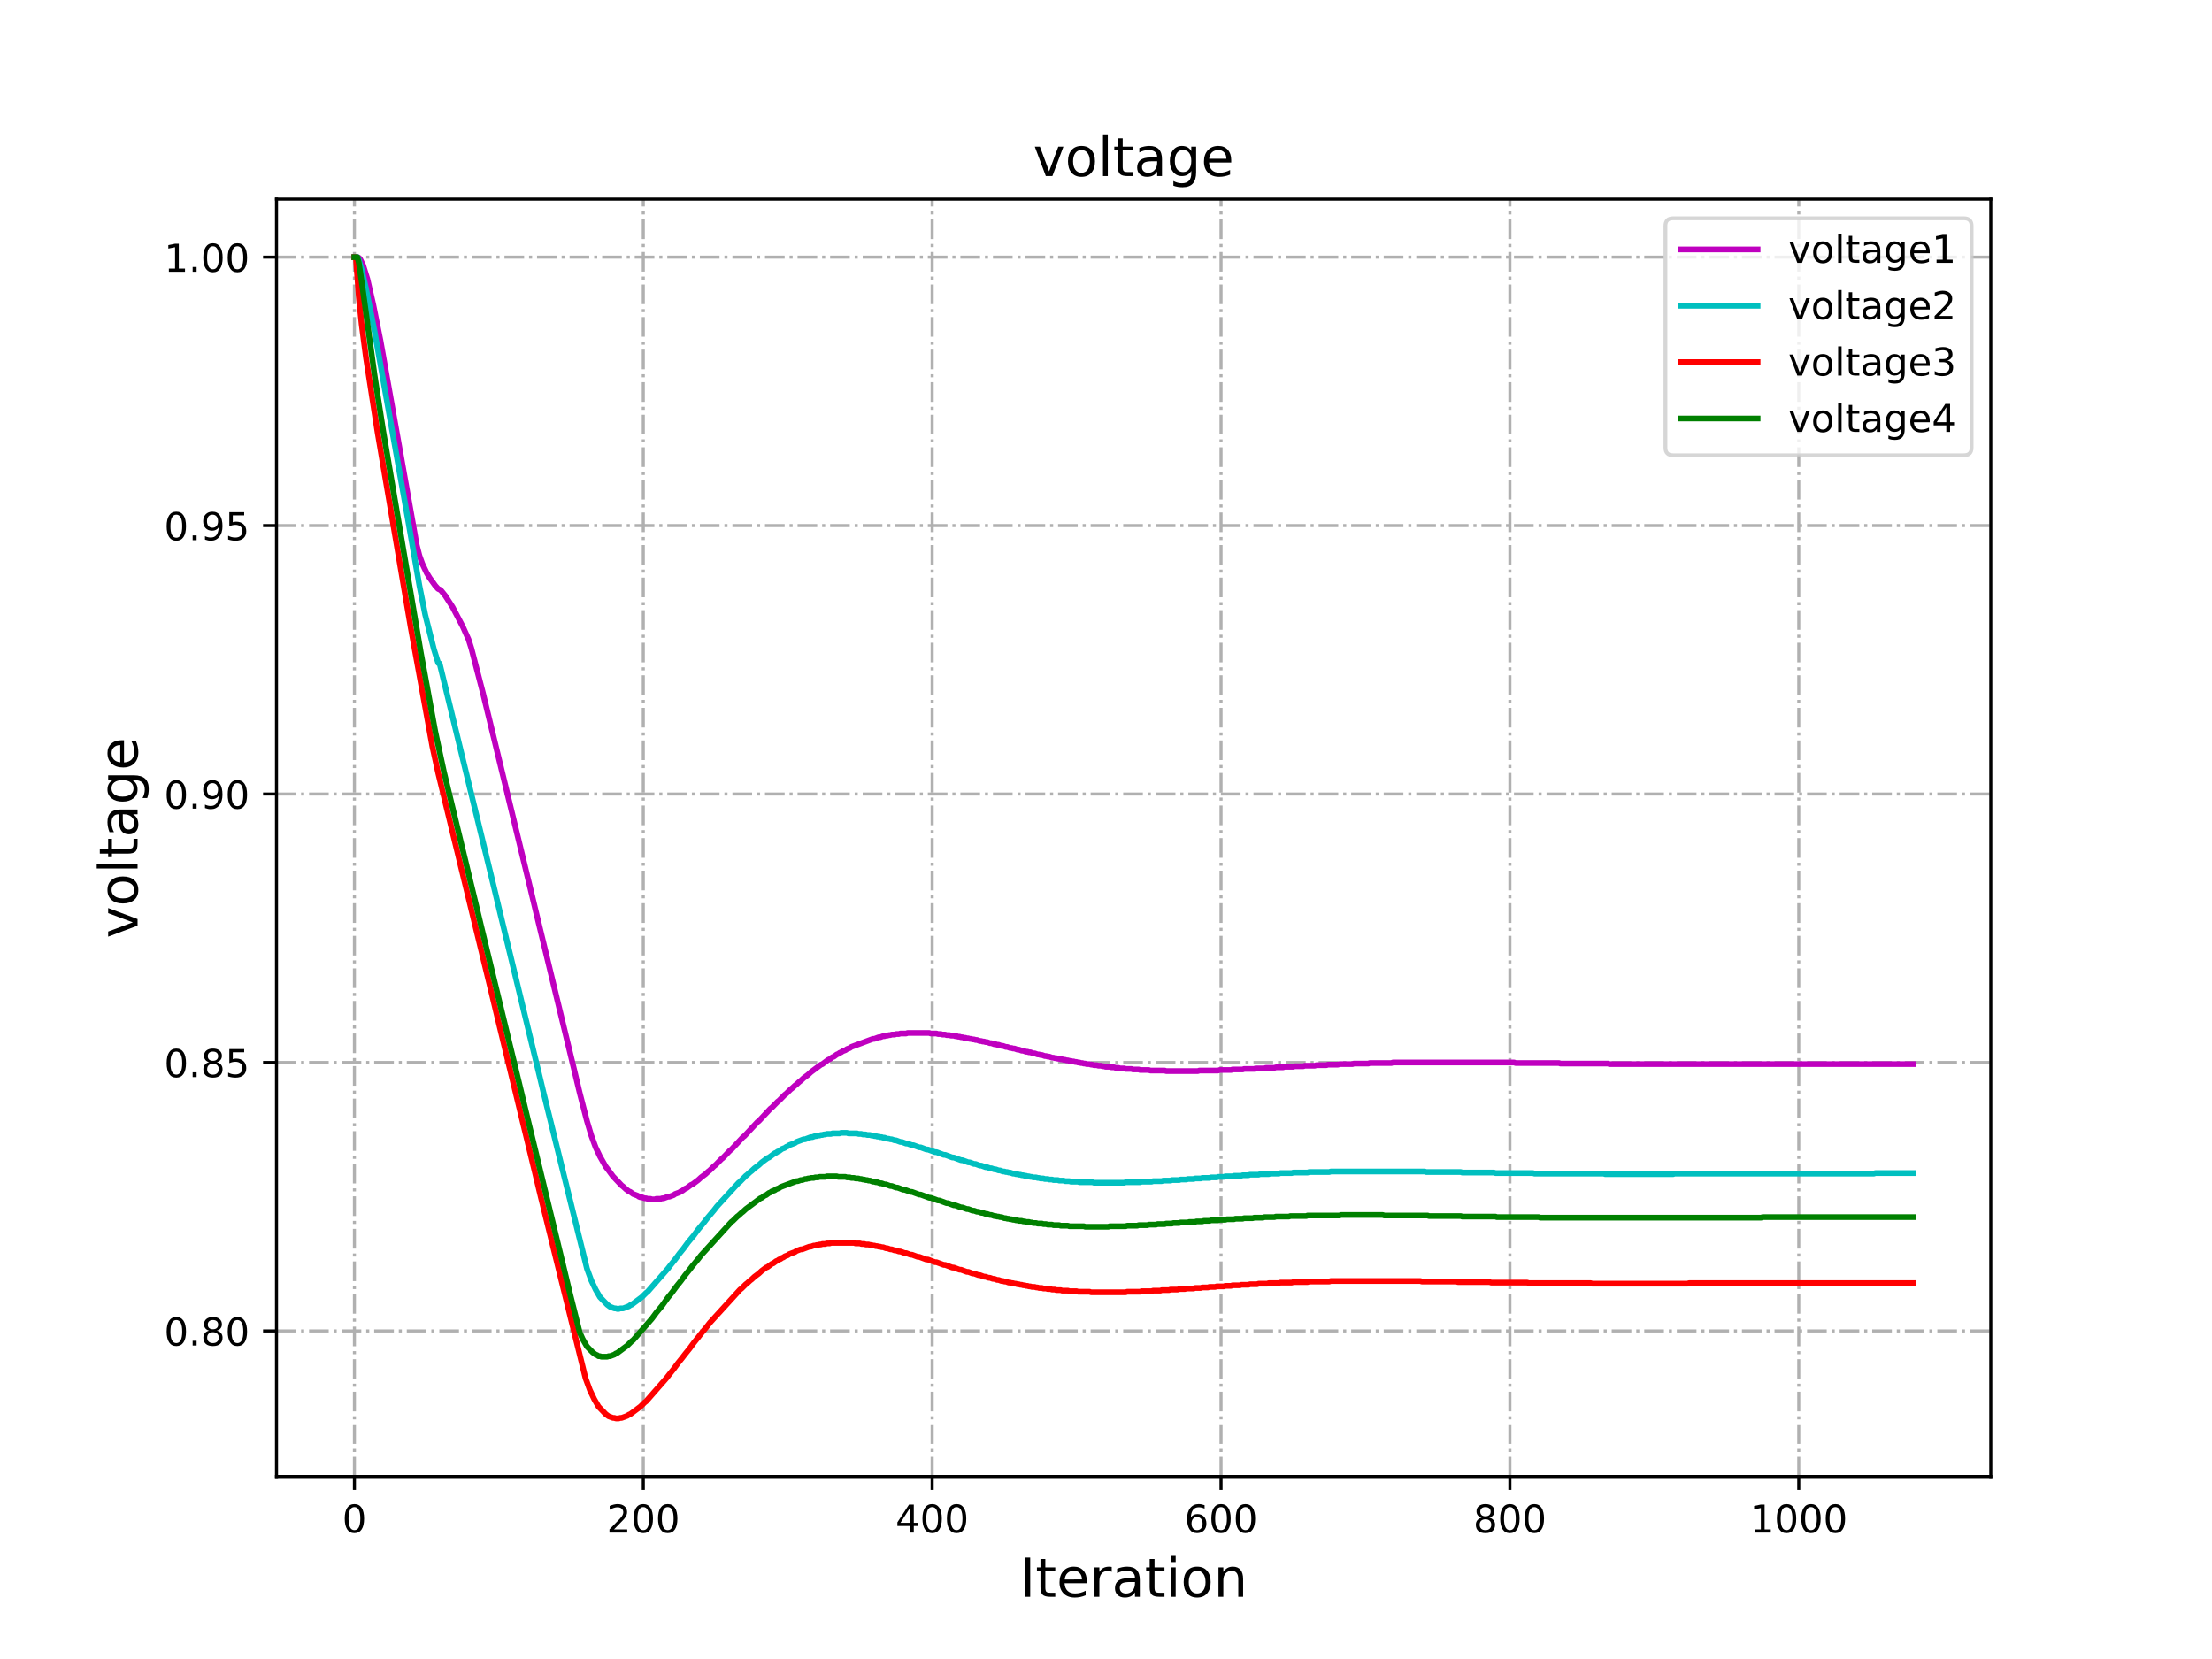 <?xml version="1.0" encoding="utf-8" standalone="no"?>
<!DOCTYPE svg PUBLIC "-//W3C//DTD SVG 1.1//EN"
  "http://www.w3.org/Graphics/SVG/1.1/DTD/svg11.dtd">
<!-- Created with matplotlib (http://matplotlib.org/) -->
<svg height="432pt" version="1.1" viewBox="0 0 576 432" width="576pt" xmlns="http://www.w3.org/2000/svg" xmlns:xlink="http://www.w3.org/1999/xlink">
 <defs>
  <style type="text/css">
*{stroke-linecap:butt;stroke-linejoin:round;}
  </style>
 </defs>
 <g id="figure_1">
  <g id="patch_1">
   <path d="M 0 432 
L 576 432 
L 576 0 
L 0 0 
z
" style="fill:#ffffff;"/>
  </g>
  <g id="axes_1">
   <g id="patch_2">
    <path d="M 72 384.48 
L 518.4 384.48 
L 518.4 51.84 
L 72 51.84 
z
" style="fill:#ffffff;"/>
   </g>
   <g id="matplotlib.axis_1">
    <g id="xtick_1">
     <g id="line2d_1">
      <path clip-path="url(#p17323dcd95)" d="M 92.291 384.48 
L 92.291 51.84 
" style="fill:none;stroke:#b0b0b0;stroke-dasharray:5.12,1.28,0.8,1.28;stroke-dashoffset:0;stroke-width:0.8;"/>
     </g>
     <g id="line2d_2">
      <defs>
       <path d="M 0 0 
L 0 3.5 
" id="me86ee6b176" style="stroke:#000000;stroke-width:0.8;"/>
      </defs>
      <g>
       <use style="stroke:#000000;stroke-width:0.8;" x="92.291" xlink:href="#me86ee6b176" y="384.48"/>
      </g>
     </g>
     <g id="text_1">
      <!-- 0 -->
      <defs>
       <path d="M 31.781 66.406 
Q 24.172 66.406 20.328 58.906 
Q 16.5 51.422 16.5 36.375 
Q 16.5 21.391 20.328 13.891 
Q 24.172 6.391 31.781 6.391 
Q 39.453 6.391 43.281 13.891 
Q 47.125 21.391 47.125 36.375 
Q 47.125 51.422 43.281 58.906 
Q 39.453 66.406 31.781 66.406 
z
M 31.781 74.219 
Q 44.047 74.219 50.516 64.516 
Q 56.984 54.828 56.984 36.375 
Q 56.984 17.969 50.516 8.266 
Q 44.047 -1.422 31.781 -1.422 
Q 19.531 -1.422 13.062 8.266 
Q 6.594 17.969 6.594 36.375 
Q 6.594 54.828 13.062 64.516 
Q 19.531 74.219 31.781 74.219 
z
" id="DejaVuSans-30"/>
      </defs>
      <g transform="translate(89.11 399.078)scale(0.1 -0.1)">
       <use xlink:href="#DejaVuSans-30"/>
      </g>
     </g>
    </g>
    <g id="xtick_2">
     <g id="line2d_3">
      <path clip-path="url(#p17323dcd95)" d="M 167.512 384.48 
L 167.512 51.84 
" style="fill:none;stroke:#b0b0b0;stroke-dasharray:5.12,1.28,0.8,1.28;stroke-dashoffset:0;stroke-width:0.8;"/>
     </g>
     <g id="line2d_4">
      <g>
       <use style="stroke:#000000;stroke-width:0.8;" x="167.512" xlink:href="#me86ee6b176" y="384.48"/>
      </g>
     </g>
     <g id="text_2">
      <!-- 200 -->
      <defs>
       <path d="M 19.188 8.297 
L 53.609 8.297 
L 53.609 0 
L 7.328 0 
L 7.328 8.297 
Q 12.938 14.109 22.625 23.891 
Q 32.328 33.688 34.812 36.531 
Q 39.547 41.844 41.422 45.531 
Q 43.312 49.219 43.312 52.781 
Q 43.312 58.594 39.234 62.25 
Q 35.156 65.922 28.609 65.922 
Q 23.969 65.922 18.812 64.312 
Q 13.672 62.703 7.812 59.422 
L 7.812 69.391 
Q 13.766 71.781 18.938 73 
Q 24.125 74.219 28.422 74.219 
Q 39.75 74.219 46.484 68.547 
Q 53.219 62.891 53.219 53.422 
Q 53.219 48.922 51.531 44.891 
Q 49.859 40.875 45.406 35.406 
Q 44.188 33.984 37.641 27.219 
Q 31.109 20.453 19.188 8.297 
z
" id="DejaVuSans-32"/>
      </defs>
      <g transform="translate(157.968 399.078)scale(0.1 -0.1)">
       <use xlink:href="#DejaVuSans-32"/>
       <use x="63.623" xlink:href="#DejaVuSans-30"/>
       <use x="127.246" xlink:href="#DejaVuSans-30"/>
      </g>
     </g>
    </g>
    <g id="xtick_3">
     <g id="line2d_5">
      <path clip-path="url(#p17323dcd95)" d="M 242.733 384.48 
L 242.733 51.84 
" style="fill:none;stroke:#b0b0b0;stroke-dasharray:5.12,1.28,0.8,1.28;stroke-dashoffset:0;stroke-width:0.8;"/>
     </g>
     <g id="line2d_6">
      <g>
       <use style="stroke:#000000;stroke-width:0.8;" x="242.733" xlink:href="#me86ee6b176" y="384.48"/>
      </g>
     </g>
     <g id="text_3">
      <!-- 400 -->
      <defs>
       <path d="M 37.797 64.312 
L 12.891 25.391 
L 37.797 25.391 
z
M 35.203 72.906 
L 47.609 72.906 
L 47.609 25.391 
L 58.016 25.391 
L 58.016 17.188 
L 47.609 17.188 
L 47.609 0 
L 37.797 0 
L 37.797 17.188 
L 4.891 17.188 
L 4.891 26.703 
z
" id="DejaVuSans-34"/>
      </defs>
      <g transform="translate(233.189 399.078)scale(0.1 -0.1)">
       <use xlink:href="#DejaVuSans-34"/>
       <use x="63.623" xlink:href="#DejaVuSans-30"/>
       <use x="127.246" xlink:href="#DejaVuSans-30"/>
      </g>
     </g>
    </g>
    <g id="xtick_4">
     <g id="line2d_7">
      <path clip-path="url(#p17323dcd95)" d="M 317.954 384.48 
L 317.954 51.84 
" style="fill:none;stroke:#b0b0b0;stroke-dasharray:5.12,1.28,0.8,1.28;stroke-dashoffset:0;stroke-width:0.8;"/>
     </g>
     <g id="line2d_8">
      <g>
       <use style="stroke:#000000;stroke-width:0.8;" x="317.954" xlink:href="#me86ee6b176" y="384.48"/>
      </g>
     </g>
     <g id="text_4">
      <!-- 600 -->
      <defs>
       <path d="M 33.016 40.375 
Q 26.375 40.375 22.484 35.828 
Q 18.609 31.297 18.609 23.391 
Q 18.609 15.531 22.484 10.953 
Q 26.375 6.391 33.016 6.391 
Q 39.656 6.391 43.531 10.953 
Q 47.406 15.531 47.406 23.391 
Q 47.406 31.297 43.531 35.828 
Q 39.656 40.375 33.016 40.375 
z
M 52.594 71.297 
L 52.594 62.312 
Q 48.875 64.062 45.094 64.984 
Q 41.312 65.922 37.594 65.922 
Q 27.828 65.922 22.672 59.328 
Q 17.531 52.734 16.797 39.406 
Q 19.672 43.656 24.016 45.922 
Q 28.375 48.188 33.594 48.188 
Q 44.578 48.188 50.953 41.516 
Q 57.328 34.859 57.328 23.391 
Q 57.328 12.156 50.688 5.359 
Q 44.047 -1.422 33.016 -1.422 
Q 20.359 -1.422 13.672 8.266 
Q 6.984 17.969 6.984 36.375 
Q 6.984 53.656 15.188 63.938 
Q 23.391 74.219 37.203 74.219 
Q 40.922 74.219 44.703 73.484 
Q 48.484 72.75 52.594 71.297 
z
" id="DejaVuSans-36"/>
      </defs>
      <g transform="translate(308.411 399.078)scale(0.1 -0.1)">
       <use xlink:href="#DejaVuSans-36"/>
       <use x="63.623" xlink:href="#DejaVuSans-30"/>
       <use x="127.246" xlink:href="#DejaVuSans-30"/>
      </g>
     </g>
    </g>
    <g id="xtick_5">
     <g id="line2d_9">
      <path clip-path="url(#p17323dcd95)" d="M 393.176 384.48 
L 393.176 51.84 
" style="fill:none;stroke:#b0b0b0;stroke-dasharray:5.12,1.28,0.8,1.28;stroke-dashoffset:0;stroke-width:0.8;"/>
     </g>
     <g id="line2d_10">
      <g>
       <use style="stroke:#000000;stroke-width:0.8;" x="393.176" xlink:href="#me86ee6b176" y="384.48"/>
      </g>
     </g>
     <g id="text_5">
      <!-- 800 -->
      <defs>
       <path d="M 31.781 34.625 
Q 24.75 34.625 20.719 30.859 
Q 16.703 27.094 16.703 20.516 
Q 16.703 13.922 20.719 10.156 
Q 24.75 6.391 31.781 6.391 
Q 38.812 6.391 42.859 10.172 
Q 46.922 13.969 46.922 20.516 
Q 46.922 27.094 42.891 30.859 
Q 38.875 34.625 31.781 34.625 
z
M 21.922 38.812 
Q 15.578 40.375 12.031 44.719 
Q 8.5 49.078 8.5 55.328 
Q 8.5 64.062 14.719 69.141 
Q 20.953 74.219 31.781 74.219 
Q 42.672 74.219 48.875 69.141 
Q 55.078 64.062 55.078 55.328 
Q 55.078 49.078 51.531 44.719 
Q 48 40.375 41.703 38.812 
Q 48.828 37.156 52.797 32.312 
Q 56.781 27.484 56.781 20.516 
Q 56.781 9.906 50.312 4.234 
Q 43.844 -1.422 31.781 -1.422 
Q 19.734 -1.422 13.25 4.234 
Q 6.781 9.906 6.781 20.516 
Q 6.781 27.484 10.781 32.312 
Q 14.797 37.156 21.922 38.812 
z
M 18.312 54.391 
Q 18.312 48.734 21.844 45.562 
Q 25.391 42.391 31.781 42.391 
Q 38.141 42.391 41.719 45.562 
Q 45.312 48.734 45.312 54.391 
Q 45.312 60.062 41.719 63.234 
Q 38.141 66.406 31.781 66.406 
Q 25.391 66.406 21.844 63.234 
Q 18.312 60.062 18.312 54.391 
z
" id="DejaVuSans-38"/>
      </defs>
      <g transform="translate(383.632 399.078)scale(0.1 -0.1)">
       <use xlink:href="#DejaVuSans-38"/>
       <use x="63.623" xlink:href="#DejaVuSans-30"/>
       <use x="127.246" xlink:href="#DejaVuSans-30"/>
      </g>
     </g>
    </g>
    <g id="xtick_6">
     <g id="line2d_11">
      <path clip-path="url(#p17323dcd95)" d="M 468.397 384.48 
L 468.397 51.84 
" style="fill:none;stroke:#b0b0b0;stroke-dasharray:5.12,1.28,0.8,1.28;stroke-dashoffset:0;stroke-width:0.8;"/>
     </g>
     <g id="line2d_12">
      <g>
       <use style="stroke:#000000;stroke-width:0.8;" x="468.397" xlink:href="#me86ee6b176" y="384.48"/>
      </g>
     </g>
     <g id="text_6">
      <!-- 1000 -->
      <defs>
       <path d="M 12.406 8.297 
L 28.516 8.297 
L 28.516 63.922 
L 10.984 60.406 
L 10.984 69.391 
L 28.422 72.906 
L 38.281 72.906 
L 38.281 8.297 
L 54.391 8.297 
L 54.391 0 
L 12.406 0 
z
" id="DejaVuSans-31"/>
      </defs>
      <g transform="translate(455.672 399.078)scale(0.1 -0.1)">
       <use xlink:href="#DejaVuSans-31"/>
       <use x="63.623" xlink:href="#DejaVuSans-30"/>
       <use x="127.246" xlink:href="#DejaVuSans-30"/>
       <use x="190.869" xlink:href="#DejaVuSans-30"/>
      </g>
     </g>
    </g>
    <g id="text_7">
     <!-- Iteration -->
     <defs>
      <path d="M 9.812 72.906 
L 19.672 72.906 
L 19.672 0 
L 9.812 0 
z
" id="DejaVuSans-49"/>
      <path d="M 18.312 70.219 
L 18.312 54.688 
L 36.812 54.688 
L 36.812 47.703 
L 18.312 47.703 
L 18.312 18.016 
Q 18.312 11.328 20.141 9.422 
Q 21.969 7.516 27.594 7.516 
L 36.812 7.516 
L 36.812 0 
L 27.594 0 
Q 17.188 0 13.234 3.875 
Q 9.281 7.766 9.281 18.016 
L 9.281 47.703 
L 2.688 47.703 
L 2.688 54.688 
L 9.281 54.688 
L 9.281 70.219 
z
" id="DejaVuSans-74"/>
      <path d="M 56.203 29.594 
L 56.203 25.203 
L 14.891 25.203 
Q 15.484 15.922 20.484 11.062 
Q 25.484 6.203 34.422 6.203 
Q 39.594 6.203 44.453 7.469 
Q 49.312 8.734 54.109 11.281 
L 54.109 2.781 
Q 49.266 0.734 44.188 -0.344 
Q 39.109 -1.422 33.891 -1.422 
Q 20.797 -1.422 13.156 6.188 
Q 5.516 13.812 5.516 26.812 
Q 5.516 40.234 12.766 48.109 
Q 20.016 56 32.328 56 
Q 43.359 56 49.781 48.891 
Q 56.203 41.797 56.203 29.594 
z
M 47.219 32.234 
Q 47.125 39.594 43.094 43.984 
Q 39.062 48.391 32.422 48.391 
Q 24.906 48.391 20.391 44.141 
Q 15.875 39.891 15.188 32.172 
z
" id="DejaVuSans-65"/>
      <path d="M 41.109 46.297 
Q 39.594 47.172 37.812 47.578 
Q 36.031 48 33.891 48 
Q 26.266 48 22.188 43.047 
Q 18.109 38.094 18.109 28.812 
L 18.109 0 
L 9.078 0 
L 9.078 54.688 
L 18.109 54.688 
L 18.109 46.188 
Q 20.953 51.172 25.484 53.578 
Q 30.031 56 36.531 56 
Q 37.453 56 38.578 55.875 
Q 39.703 55.766 41.062 55.516 
z
" id="DejaVuSans-72"/>
      <path d="M 34.281 27.484 
Q 23.391 27.484 19.188 25 
Q 14.984 22.516 14.984 16.5 
Q 14.984 11.719 18.141 8.906 
Q 21.297 6.109 26.703 6.109 
Q 34.188 6.109 38.703 11.406 
Q 43.219 16.703 43.219 25.484 
L 43.219 27.484 
z
M 52.203 31.203 
L 52.203 0 
L 43.219 0 
L 43.219 8.297 
Q 40.141 3.328 35.547 0.953 
Q 30.953 -1.422 24.312 -1.422 
Q 15.922 -1.422 10.953 3.297 
Q 6 8.016 6 15.922 
Q 6 25.141 12.172 29.828 
Q 18.359 34.516 30.609 34.516 
L 43.219 34.516 
L 43.219 35.406 
Q 43.219 41.609 39.141 45 
Q 35.062 48.391 27.688 48.391 
Q 23 48.391 18.547 47.266 
Q 14.109 46.141 10.016 43.891 
L 10.016 52.203 
Q 14.938 54.109 19.578 55.047 
Q 24.219 56 28.609 56 
Q 40.484 56 46.344 49.844 
Q 52.203 43.703 52.203 31.203 
z
" id="DejaVuSans-61"/>
      <path d="M 9.422 54.688 
L 18.406 54.688 
L 18.406 0 
L 9.422 0 
z
M 9.422 75.984 
L 18.406 75.984 
L 18.406 64.594 
L 9.422 64.594 
z
" id="DejaVuSans-69"/>
      <path d="M 30.609 48.391 
Q 23.391 48.391 19.188 42.75 
Q 14.984 37.109 14.984 27.297 
Q 14.984 17.484 19.156 11.844 
Q 23.344 6.203 30.609 6.203 
Q 37.797 6.203 41.984 11.859 
Q 46.188 17.531 46.188 27.297 
Q 46.188 37.016 41.984 42.703 
Q 37.797 48.391 30.609 48.391 
z
M 30.609 56 
Q 42.328 56 49.016 48.375 
Q 55.719 40.766 55.719 27.297 
Q 55.719 13.875 49.016 6.219 
Q 42.328 -1.422 30.609 -1.422 
Q 18.844 -1.422 12.172 6.219 
Q 5.516 13.875 5.516 27.297 
Q 5.516 40.766 12.172 48.375 
Q 18.844 56 30.609 56 
z
" id="DejaVuSans-6f"/>
      <path d="M 54.891 33.016 
L 54.891 0 
L 45.906 0 
L 45.906 32.719 
Q 45.906 40.484 42.875 44.328 
Q 39.844 48.188 33.797 48.188 
Q 26.516 48.188 22.312 43.547 
Q 18.109 38.922 18.109 30.906 
L 18.109 0 
L 9.078 0 
L 9.078 54.688 
L 18.109 54.688 
L 18.109 46.188 
Q 21.344 51.125 25.703 53.562 
Q 30.078 56 35.797 56 
Q 45.219 56 50.047 50.172 
Q 54.891 44.344 54.891 33.016 
z
" id="DejaVuSans-6e"/>
     </defs>
     <g transform="translate(265.508 415.796)scale(0.14 -0.14)">
      <use xlink:href="#DejaVuSans-49"/>
      <use x="29.492" xlink:href="#DejaVuSans-74"/>
      <use x="68.701" xlink:href="#DejaVuSans-65"/>
      <use x="130.225" xlink:href="#DejaVuSans-72"/>
      <use x="171.338" xlink:href="#DejaVuSans-61"/>
      <use x="232.617" xlink:href="#DejaVuSans-74"/>
      <use x="271.826" xlink:href="#DejaVuSans-69"/>
      <use x="299.609" xlink:href="#DejaVuSans-6f"/>
      <use x="360.791" xlink:href="#DejaVuSans-6e"/>
     </g>
    </g>
   </g>
   <g id="matplotlib.axis_2">
    <g id="ytick_1">
     <g id="line2d_13">
      <path clip-path="url(#p17323dcd95)" d="M 72 346.572 
L 518.4 346.572 
" style="fill:none;stroke:#b0b0b0;stroke-dasharray:5.12,1.28,0.8,1.28;stroke-dashoffset:0;stroke-width:0.8;"/>
     </g>
     <g id="line2d_14">
      <defs>
       <path d="M 0 0 
L -3.5 0 
" id="m9f822eb188" style="stroke:#000000;stroke-width:0.8;"/>
      </defs>
      <g>
       <use style="stroke:#000000;stroke-width:0.8;" x="72" xlink:href="#m9f822eb188" y="346.572"/>
      </g>
     </g>
     <g id="text_8">
      <!-- 0.80 -->
      <defs>
       <path d="M 10.688 12.406 
L 21 12.406 
L 21 0 
L 10.688 0 
z
" id="DejaVuSans-2e"/>
      </defs>
      <g transform="translate(42.734 350.371)scale(0.1 -0.1)">
       <use xlink:href="#DejaVuSans-30"/>
       <use x="63.623" xlink:href="#DejaVuSans-2e"/>
       <use x="95.41" xlink:href="#DejaVuSans-38"/>
       <use x="159.033" xlink:href="#DejaVuSans-30"/>
      </g>
     </g>
    </g>
    <g id="ytick_2">
     <g id="line2d_15">
      <path clip-path="url(#p17323dcd95)" d="M 72 276.669 
L 518.4 276.669 
" style="fill:none;stroke:#b0b0b0;stroke-dasharray:5.12,1.28,0.8,1.28;stroke-dashoffset:0;stroke-width:0.8;"/>
     </g>
     <g id="line2d_16">
      <g>
       <use style="stroke:#000000;stroke-width:0.8;" x="72" xlink:href="#m9f822eb188" y="276.669"/>
      </g>
     </g>
     <g id="text_9">
      <!-- 0.85 -->
      <defs>
       <path d="M 10.797 72.906 
L 49.516 72.906 
L 49.516 64.594 
L 19.828 64.594 
L 19.828 46.734 
Q 21.969 47.469 24.109 47.828 
Q 26.266 48.188 28.422 48.188 
Q 40.625 48.188 47.75 41.5 
Q 54.891 34.812 54.891 23.391 
Q 54.891 11.625 47.562 5.094 
Q 40.234 -1.422 26.906 -1.422 
Q 22.312 -1.422 17.547 -0.641 
Q 12.797 0.141 7.719 1.703 
L 7.719 11.625 
Q 12.109 9.234 16.797 8.062 
Q 21.484 6.891 26.703 6.891 
Q 35.156 6.891 40.078 11.328 
Q 45.016 15.766 45.016 23.391 
Q 45.016 31 40.078 35.438 
Q 35.156 39.891 26.703 39.891 
Q 22.75 39.891 18.812 39.016 
Q 14.891 38.141 10.797 36.281 
z
" id="DejaVuSans-35"/>
      </defs>
      <g transform="translate(42.734 280.468)scale(0.1 -0.1)">
       <use xlink:href="#DejaVuSans-30"/>
       <use x="63.623" xlink:href="#DejaVuSans-2e"/>
       <use x="95.41" xlink:href="#DejaVuSans-38"/>
       <use x="159.033" xlink:href="#DejaVuSans-35"/>
      </g>
     </g>
    </g>
    <g id="ytick_3">
     <g id="line2d_17">
      <path clip-path="url(#p17323dcd95)" d="M 72 206.766 
L 518.4 206.766 
" style="fill:none;stroke:#b0b0b0;stroke-dasharray:5.12,1.28,0.8,1.28;stroke-dashoffset:0;stroke-width:0.8;"/>
     </g>
     <g id="line2d_18">
      <g>
       <use style="stroke:#000000;stroke-width:0.8;" x="72" xlink:href="#m9f822eb188" y="206.766"/>
      </g>
     </g>
     <g id="text_10">
      <!-- 0.90 -->
      <defs>
       <path d="M 10.984 1.516 
L 10.984 10.5 
Q 14.703 8.734 18.5 7.812 
Q 22.312 6.891 25.984 6.891 
Q 35.75 6.891 40.891 13.453 
Q 46.047 20.016 46.781 33.406 
Q 43.953 29.203 39.594 26.953 
Q 35.25 24.703 29.984 24.703 
Q 19.047 24.703 12.672 31.312 
Q 6.297 37.938 6.297 49.422 
Q 6.297 60.641 12.938 67.422 
Q 19.578 74.219 30.609 74.219 
Q 43.266 74.219 49.922 64.516 
Q 56.594 54.828 56.594 36.375 
Q 56.594 19.141 48.406 8.859 
Q 40.234 -1.422 26.422 -1.422 
Q 22.703 -1.422 18.891 -0.688 
Q 15.094 0.047 10.984 1.516 
z
M 30.609 32.422 
Q 37.25 32.422 41.125 36.953 
Q 45.016 41.5 45.016 49.422 
Q 45.016 57.281 41.125 61.844 
Q 37.25 66.406 30.609 66.406 
Q 23.969 66.406 20.094 61.844 
Q 16.219 57.281 16.219 49.422 
Q 16.219 41.5 20.094 36.953 
Q 23.969 32.422 30.609 32.422 
z
" id="DejaVuSans-39"/>
      </defs>
      <g transform="translate(42.734 210.565)scale(0.1 -0.1)">
       <use xlink:href="#DejaVuSans-30"/>
       <use x="63.623" xlink:href="#DejaVuSans-2e"/>
       <use x="95.41" xlink:href="#DejaVuSans-39"/>
       <use x="159.033" xlink:href="#DejaVuSans-30"/>
      </g>
     </g>
    </g>
    <g id="ytick_4">
     <g id="line2d_19">
      <path clip-path="url(#p17323dcd95)" d="M 72 136.863 
L 518.4 136.863 
" style="fill:none;stroke:#b0b0b0;stroke-dasharray:5.12,1.28,0.8,1.28;stroke-dashoffset:0;stroke-width:0.8;"/>
     </g>
     <g id="line2d_20">
      <g>
       <use style="stroke:#000000;stroke-width:0.8;" x="72" xlink:href="#m9f822eb188" y="136.863"/>
      </g>
     </g>
     <g id="text_11">
      <!-- 0.95 -->
      <g transform="translate(42.734 140.662)scale(0.1 -0.1)">
       <use xlink:href="#DejaVuSans-30"/>
       <use x="63.623" xlink:href="#DejaVuSans-2e"/>
       <use x="95.41" xlink:href="#DejaVuSans-39"/>
       <use x="159.033" xlink:href="#DejaVuSans-35"/>
      </g>
     </g>
    </g>
    <g id="ytick_5">
     <g id="line2d_21">
      <path clip-path="url(#p17323dcd95)" d="M 72 66.96 
L 518.4 66.96 
" style="fill:none;stroke:#b0b0b0;stroke-dasharray:5.12,1.28,0.8,1.28;stroke-dashoffset:0;stroke-width:0.8;"/>
     </g>
     <g id="line2d_22">
      <g>
       <use style="stroke:#000000;stroke-width:0.8;" x="72" xlink:href="#m9f822eb188" y="66.96"/>
      </g>
     </g>
     <g id="text_12">
      <!-- 1.00 -->
      <g transform="translate(42.734 70.759)scale(0.1 -0.1)">
       <use xlink:href="#DejaVuSans-31"/>
       <use x="63.623" xlink:href="#DejaVuSans-2e"/>
       <use x="95.41" xlink:href="#DejaVuSans-30"/>
       <use x="159.033" xlink:href="#DejaVuSans-30"/>
      </g>
     </g>
    </g>
    <g id="text_13">
     <!-- voltage -->
     <defs>
      <path d="M 2.984 54.688 
L 12.5 54.688 
L 29.594 8.797 
L 46.688 54.688 
L 56.203 54.688 
L 35.688 0 
L 23.484 0 
z
" id="DejaVuSans-76"/>
      <path d="M 9.422 75.984 
L 18.406 75.984 
L 18.406 0 
L 9.422 0 
z
" id="DejaVuSans-6c"/>
      <path d="M 45.406 27.984 
Q 45.406 37.75 41.375 43.109 
Q 37.359 48.484 30.078 48.484 
Q 22.859 48.484 18.828 43.109 
Q 14.797 37.75 14.797 27.984 
Q 14.797 18.266 18.828 12.891 
Q 22.859 7.516 30.078 7.516 
Q 37.359 7.516 41.375 12.891 
Q 45.406 18.266 45.406 27.984 
z
M 54.391 6.781 
Q 54.391 -7.172 48.188 -13.984 
Q 42 -20.797 29.203 -20.797 
Q 24.469 -20.797 20.266 -20.094 
Q 16.062 -19.391 12.109 -17.922 
L 12.109 -9.188 
Q 16.062 -11.328 19.922 -12.344 
Q 23.781 -13.375 27.781 -13.375 
Q 36.625 -13.375 41.016 -8.766 
Q 45.406 -4.156 45.406 5.172 
L 45.406 9.625 
Q 42.625 4.781 38.281 2.391 
Q 33.938 0 27.875 0 
Q 17.828 0 11.672 7.656 
Q 5.516 15.328 5.516 27.984 
Q 5.516 40.672 11.672 48.328 
Q 17.828 56 27.875 56 
Q 33.938 56 38.281 53.609 
Q 42.625 51.219 45.406 46.391 
L 45.406 54.688 
L 54.391 54.688 
z
" id="DejaVuSans-67"/>
     </defs>
     <g transform="translate(35.823 244.316)rotate(-90)scale(0.14 -0.14)">
      <use xlink:href="#DejaVuSans-76"/>
      <use x="59.18" xlink:href="#DejaVuSans-6f"/>
      <use x="120.361" xlink:href="#DejaVuSans-6c"/>
      <use x="148.145" xlink:href="#DejaVuSans-74"/>
      <use x="187.354" xlink:href="#DejaVuSans-61"/>
      <use x="248.633" xlink:href="#DejaVuSans-67"/>
      <use x="312.109" xlink:href="#DejaVuSans-65"/>
     </g>
    </g>
   </g>
   <g id="line2d_23">
    <path clip-path="url(#p17323dcd95)" d="M 92.291 66.96 
L 92.667 66.96 
L 93.043 66.96 
L 93.419 67.1 
L 93.795 67.519 
L 94.548 69.057 
L 95.676 72.692 
L 97.18 79.263 
L 99.061 88.63 
L 108.087 139.519 
L 108.463 141.756 
L 109.216 144.692 
L 109.968 146.789 
L 111.096 149.166 
L 111.848 150.424 
L 113.353 152.521 
L 114.105 153.36 
L 114.481 153.5 
L 114.857 153.779 
L 115.986 155.177 
L 117.866 158.113 
L 120.499 163.146 
L 122.003 166.502 
L 122.755 168.878 
L 125.764 180.482 
L 138.176 231.651 
L 139.68 237.943 
L 149.459 278.346 
L 150.963 284.638 
L 152.844 291.908 
L 153.972 295.682 
L 155.101 298.758 
L 156.229 301.135 
L 157.733 303.791 
L 158.486 304.77 
L 159.614 306.308 
L 161.87 308.684 
L 162.247 308.964 
L 162.999 309.663 
L 163.751 310.222 
L 164.127 310.362 
L 164.879 310.921 
L 166.008 311.341 
L 166.384 311.62 
L 166.76 311.76 
L 167.136 311.76 
L 167.888 312.04 
L 168.264 312.04 
L 168.64 312.179 
L 169.393 312.179 
L 169.769 312.319 
L 170.521 312.319 
L 170.897 312.179 
L 172.025 312.179 
L 172.401 312.04 
L 172.778 312.04 
L 173.906 311.62 
L 174.282 311.62 
L 175.41 311.201 
L 175.786 310.921 
L 176.915 310.502 
L 177.291 310.222 
L 177.667 310.082 
L 178.419 309.523 
L 178.795 309.383 
L 179.924 308.544 
L 180.3 308.405 
L 181.804 307.286 
L 182.556 306.587 
L 183.685 305.748 
L 184.437 305.049 
L 184.813 304.77 
L 185.941 303.651 
L 186.317 303.372 
L 187.822 301.834 
L 188.198 301.554 
L 190.078 299.597 
L 190.455 299.317 
L 193.463 296.102 
L 193.839 295.822 
L 197.224 292.187 
L 197.601 291.908 
L 200.609 288.692 
L 200.985 288.412 
L 202.49 286.875 
L 202.866 286.595 
L 204.37 285.057 
L 204.747 284.777 
L 205.875 283.659 
L 206.251 283.379 
L 207.003 282.68 
L 207.379 282.401 
L 208.132 281.702 
L 208.508 281.422 
L 209.26 280.723 
L 210.388 279.884 
L 211.14 279.185 
L 213.773 277.228 
L 214.149 277.088 
L 215.654 275.97 
L 216.03 275.83 
L 216.782 275.271 
L 217.158 275.131 
L 217.91 274.572 
L 218.286 274.432 
L 218.662 274.152 
L 219.039 274.012 
L 219.415 273.733 
L 220.167 273.453 
L 220.543 273.174 
L 221.295 272.894 
L 221.671 272.614 
L 227.313 270.517 
L 227.689 270.517 
L 228.817 270.098 
L 229.193 270.098 
L 229.946 269.818 
L 230.322 269.818 
L 230.698 269.678 
L 231.074 269.678 
L 231.45 269.539 
L 231.826 269.539 
L 232.202 269.399 
L 232.954 269.399 
L 233.331 269.259 
L 234.083 269.259 
L 234.459 269.119 
L 235.963 269.119 
L 236.339 268.979 
L 241.981 268.979 
L 242.357 269.119 
L 243.862 269.119 
L 244.238 269.259 
L 244.99 269.259 
L 245.366 269.399 
L 246.118 269.399 
L 246.494 269.539 
L 247.247 269.539 
L 247.623 269.678 
L 248.375 269.678 
L 248.751 269.818 
L 249.127 269.818 
L 249.503 269.958 
L 249.879 269.958 
L 250.255 270.098 
L 250.631 270.098 
L 251.008 270.238 
L 251.384 270.238 
L 251.76 270.377 
L 252.136 270.377 
L 252.512 270.517 
L 252.888 270.517 
L 253.264 270.657 
L 253.64 270.657 
L 254.016 270.797 
L 254.393 270.797 
L 255.145 271.077 
L 255.521 271.077 
L 255.897 271.216 
L 256.273 271.216 
L 256.649 271.356 
L 257.025 271.356 
L 257.777 271.636 
L 258.154 271.636 
L 258.906 271.915 
L 259.282 271.915 
L 259.658 272.055 
L 260.034 272.055 
L 260.786 272.335 
L 261.162 272.335 
L 261.915 272.614 
L 262.291 272.614 
L 263.043 272.894 
L 263.419 272.894 
L 263.795 273.034 
L 264.171 273.034 
L 264.923 273.313 
L 265.3 273.313 
L 266.052 273.593 
L 266.428 273.593 
L 267.18 273.873 
L 267.556 273.873 
L 267.932 274.012 
L 268.308 274.012 
L 269.061 274.292 
L 269.437 274.292 
L 270.189 274.572 
L 270.565 274.572 
L 270.941 274.711 
L 271.317 274.711 
L 272.069 274.991 
L 272.446 274.991 
L 272.822 275.131 
L 273.198 275.131 
L 273.95 275.41 
L 274.326 275.41 
L 274.702 275.55 
L 275.078 275.55 
L 275.454 275.69 
L 275.831 275.69 
L 276.207 275.83 
L 276.583 275.83 
L 276.959 275.97 
L 277.335 275.97 
L 277.711 276.11 
L 278.087 276.11 
L 278.463 276.249 
L 278.839 276.249 
L 279.216 276.389 
L 279.592 276.389 
L 279.968 276.529 
L 280.344 276.529 
L 280.72 276.669 
L 281.096 276.669 
L 281.472 276.809 
L 281.848 276.809 
L 282.224 276.948 
L 282.6 276.948 
L 282.977 277.088 
L 283.729 277.088 
L 284.105 277.228 
L 284.481 277.228 
L 284.857 277.368 
L 285.609 277.368 
L 285.985 277.508 
L 286.738 277.508 
L 287.114 277.647 
L 287.49 277.647 
L 287.866 277.787 
L 288.994 277.787 
L 289.37 277.927 
L 290.123 277.927 
L 290.499 278.067 
L 291.251 278.067 
L 291.627 278.207 
L 292.755 278.207 
L 293.131 278.346 
L 294.636 278.346 
L 295.012 278.486 
L 296.516 278.486 
L 296.892 278.626 
L 299.149 278.626 
L 299.525 278.766 
L 303.286 278.766 
L 303.662 278.906 
L 311.937 278.906 
L 312.313 278.766 
L 317.202 278.766 
L 317.578 278.626 
L 320.587 278.626 
L 320.963 278.486 
L 323.596 278.486 
L 323.972 278.346 
L 326.605 278.346 
L 326.981 278.207 
L 329.238 278.207 
L 329.614 278.067 
L 331.87 278.067 
L 332.246 277.927 
L 334.127 277.927 
L 334.503 277.787 
L 336.76 277.787 
L 337.136 277.647 
L 339.392 277.647 
L 339.769 277.508 
L 342.401 277.508 
L 342.777 277.368 
L 345.41 277.368 
L 345.786 277.228 
L 348.419 277.228 
L 348.795 277.088 
L 352.18 277.088 
L 352.556 276.948 
L 356.317 276.948 
L 356.693 276.809 
L 362.335 276.809 
L 362.711 276.669 
L 394.304 276.669 
L 394.68 276.809 
L 405.963 276.809 
L 406.339 276.948 
L 418.751 276.948 
L 419.127 277.088 
L 498.109 277.088 
L 498.109 277.088 
" style="fill:none;stroke:#bf00bf;stroke-linecap:square;stroke-width:1.5;"/>
   </g>
   <g id="line2d_24">
    <path clip-path="url(#p17323dcd95)" d="M 92.291 66.96 
L 92.667 66.96 
L 93.043 66.96 
L 93.419 67.659 
L 94.171 70.176 
L 95.3 75.069 
L 97.556 86.393 
L 106.207 135.185 
L 109.216 152.521 
L 110.72 160.071 
L 112.977 169.018 
L 114.105 172.653 
L 114.481 172.793 
L 128.773 231.651 
L 130.278 237.943 
L 140.056 278.346 
L 141.561 284.638 
L 152.844 330.354 
L 153.972 333.43 
L 155.101 335.807 
L 156.229 337.764 
L 158.109 339.721 
L 158.862 340.28 
L 159.99 340.7 
L 160.366 340.7 
L 160.742 340.84 
L 161.118 340.84 
L 161.494 340.7 
L 162.247 340.7 
L 163.751 340.141 
L 164.127 339.861 
L 164.503 339.721 
L 167.136 337.764 
L 168.264 336.645 
L 168.64 336.366 
L 173.906 330.354 
L 174.658 329.376 
L 175.786 327.977 
L 176.915 326.44 
L 178.043 325.042 
L 179.171 323.504 
L 180.676 321.686 
L 181.804 320.148 
L 183.309 318.331 
L 184.061 317.352 
L 185.941 315.115 
L 186.693 314.137 
L 192.335 307.985 
L 192.711 307.706 
L 194.216 306.168 
L 194.592 305.888 
L 195.344 305.189 
L 195.72 304.91 
L 196.472 304.21 
L 197.601 303.372 
L 198.353 302.673 
L 199.857 301.554 
L 200.233 301.414 
L 201.738 300.296 
L 202.114 300.156 
L 202.49 299.877 
L 202.866 299.737 
L 203.618 299.177 
L 204.37 298.898 
L 204.747 298.618 
L 205.123 298.478 
L 205.499 298.199 
L 207.003 297.64 
L 207.379 297.36 
L 209.26 296.661 
L 209.636 296.661 
L 211.14 296.102 
L 211.516 296.102 
L 212.269 295.822 
L 212.645 295.822 
L 213.021 295.682 
L 213.397 295.682 
L 213.773 295.543 
L 214.149 295.543 
L 214.525 295.403 
L 214.901 295.403 
L 215.278 295.263 
L 216.406 295.263 
L 216.782 295.123 
L 218.662 295.123 
L 219.039 294.983 
L 220.543 294.983 
L 220.919 295.123 
L 223.176 295.123 
L 223.552 295.263 
L 224.304 295.263 
L 224.68 295.403 
L 225.432 295.403 
L 225.808 295.543 
L 226.561 295.543 
L 226.937 295.682 
L 227.313 295.682 
L 227.689 295.822 
L 228.065 295.822 
L 228.441 295.962 
L 228.817 295.962 
L 229.193 296.102 
L 229.57 296.102 
L 229.946 296.242 
L 230.322 296.242 
L 231.074 296.521 
L 231.45 296.521 
L 231.826 296.661 
L 232.202 296.661 
L 232.954 296.941 
L 233.331 296.941 
L 234.459 297.36 
L 234.835 297.36 
L 235.963 297.779 
L 236.339 297.779 
L 237.468 298.199 
L 237.844 298.199 
L 239.348 298.758 
L 239.724 298.758 
L 241.229 299.317 
L 241.605 299.317 
L 243.485 300.016 
L 243.862 300.016 
L 245.742 300.715 
L 246.118 300.715 
L 247.999 301.414 
L 248.375 301.414 
L 250.255 302.113 
L 250.631 302.113 
L 252.136 302.673 
L 252.512 302.673 
L 253.64 303.092 
L 254.016 303.092 
L 255.145 303.511 
L 255.521 303.511 
L 256.649 303.931 
L 257.025 303.931 
L 257.777 304.21 
L 258.154 304.21 
L 258.906 304.49 
L 259.282 304.49 
L 260.034 304.77 
L 260.41 304.77 
L 261.162 305.049 
L 261.539 305.049 
L 261.915 305.189 
L 262.291 305.189 
L 262.667 305.329 
L 263.043 305.329 
L 263.795 305.609 
L 264.171 305.609 
L 264.547 305.748 
L 264.923 305.748 
L 265.3 305.888 
L 265.676 305.888 
L 266.052 306.028 
L 266.428 306.028 
L 266.804 306.168 
L 267.18 306.168 
L 267.556 306.308 
L 267.932 306.308 
L 268.308 306.447 
L 268.685 306.447 
L 269.061 306.587 
L 269.813 306.587 
L 270.189 306.727 
L 270.565 306.727 
L 270.941 306.867 
L 271.693 306.867 
L 272.069 307.007 
L 272.822 307.007 
L 273.198 307.146 
L 273.95 307.146 
L 274.326 307.286 
L 275.454 307.286 
L 275.831 307.426 
L 276.959 307.426 
L 277.335 307.566 
L 278.463 307.566 
L 278.839 307.706 
L 280.72 307.706 
L 281.096 307.845 
L 284.481 307.845 
L 284.857 307.985 
L 292.755 307.985 
L 293.131 307.845 
L 296.892 307.845 
L 297.269 307.706 
L 299.901 307.706 
L 300.277 307.566 
L 302.534 307.566 
L 302.91 307.426 
L 304.791 307.426 
L 305.167 307.286 
L 307.047 307.286 
L 307.423 307.146 
L 308.928 307.146 
L 309.304 307.007 
L 310.808 307.007 
L 311.184 306.867 
L 312.689 306.867 
L 313.065 306.727 
L 314.946 306.727 
L 315.322 306.587 
L 316.826 306.587 
L 317.202 306.447 
L 318.707 306.447 
L 319.083 306.308 
L 320.963 306.308 
L 321.339 306.168 
L 323.22 306.168 
L 323.596 306.028 
L 325.1 306.028 
L 325.477 305.888 
L 327.733 305.888 
L 328.109 305.748 
L 330.366 305.748 
L 330.742 305.609 
L 332.999 305.609 
L 333.375 305.469 
L 336.384 305.469 
L 336.76 305.329 
L 340.521 305.329 
L 340.897 305.189 
L 346.162 305.189 
L 346.538 305.049 
L 370.985 305.049 
L 371.361 305.189 
L 380.388 305.189 
L 380.764 305.329 
L 389.038 305.329 
L 389.415 305.469 
L 399.193 305.469 
L 399.569 305.609 
L 417.622 305.609 
L 417.999 305.748 
L 435.676 305.748 
L 436.052 305.609 
L 487.954 305.609 
L 488.33 305.469 
L 498.109 305.469 
L 498.109 305.469 
" style="fill:none;stroke:#00bfbf;stroke-linecap:square;stroke-width:1.5;"/>
   </g>
   <g id="line2d_25">
    <path clip-path="url(#p17323dcd95)" d="M 92.291 66.96 
L 92.667 66.96 
L 93.419 77.166 
L 94.171 84.436 
L 95.3 93.104 
L 98.309 112.537 
L 106.959 163.426 
L 112.601 194.463 
L 114.105 201.313 
L 128.021 258.634 
L 129.525 264.925 
L 139.304 305.329 
L 140.809 311.62 
L 152.468 358.875 
L 153.596 361.95 
L 154.724 364.327 
L 155.853 366.284 
L 157.733 368.242 
L 158.486 368.801 
L 159.614 369.22 
L 159.99 369.22 
L 160.366 369.36 
L 161.118 369.36 
L 161.494 369.22 
L 161.87 369.22 
L 163.375 368.661 
L 163.751 368.381 
L 164.127 368.242 
L 166.76 366.284 
L 167.888 365.166 
L 168.264 364.886 
L 173.53 358.875 
L 174.282 357.896 
L 175.41 356.498 
L 176.539 354.96 
L 177.667 353.562 
L 178.419 352.583 
L 179.547 351.185 
L 180.676 349.647 
L 181.804 348.249 
L 182.556 347.271 
L 184.061 345.453 
L 184.813 344.475 
L 192.711 335.807 
L 193.087 335.527 
L 194.216 334.409 
L 194.592 334.129 
L 195.344 333.43 
L 195.72 333.15 
L 196.472 332.451 
L 197.601 331.612 
L 198.353 330.913 
L 199.481 330.075 
L 199.857 329.935 
L 200.985 329.096 
L 201.362 328.956 
L 202.114 328.397 
L 202.49 328.257 
L 202.866 327.977 
L 203.242 327.838 
L 203.618 327.558 
L 203.994 327.418 
L 204.37 327.139 
L 205.123 326.859 
L 205.499 326.579 
L 207.003 326.02 
L 207.379 325.741 
L 208.508 325.321 
L 208.884 325.321 
L 210.764 324.622 
L 211.14 324.622 
L 211.893 324.343 
L 212.269 324.343 
L 212.645 324.203 
L 213.021 324.203 
L 213.397 324.063 
L 213.773 324.063 
L 214.149 323.923 
L 214.901 323.923 
L 215.278 323.783 
L 216.03 323.783 
L 216.406 323.643 
L 222.424 323.643 
L 222.8 323.783 
L 223.928 323.783 
L 224.304 323.923 
L 225.056 323.923 
L 225.432 324.063 
L 226.185 324.063 
L 226.561 324.203 
L 226.937 324.203 
L 227.313 324.343 
L 227.689 324.343 
L 228.065 324.482 
L 228.441 324.482 
L 228.817 324.622 
L 229.193 324.622 
L 229.57 324.762 
L 229.946 324.762 
L 230.698 325.042 
L 231.074 325.042 
L 231.826 325.321 
L 232.202 325.321 
L 232.954 325.601 
L 233.331 325.601 
L 234.083 325.88 
L 234.459 325.88 
L 235.587 326.3 
L 235.963 326.3 
L 237.092 326.719 
L 237.468 326.719 
L 238.972 327.278 
L 239.348 327.278 
L 241.229 327.977 
L 241.605 327.977 
L 243.485 328.677 
L 243.862 328.677 
L 245.742 329.376 
L 246.118 329.376 
L 247.999 330.075 
L 248.375 330.075 
L 249.879 330.634 
L 250.255 330.634 
L 251.76 331.193 
L 252.136 331.193 
L 253.264 331.612 
L 253.64 331.612 
L 254.769 332.032 
L 255.145 332.032 
L 256.273 332.451 
L 256.649 332.451 
L 257.401 332.731 
L 257.777 332.731 
L 258.53 333.01 
L 258.906 333.01 
L 259.658 333.29 
L 260.034 333.29 
L 260.786 333.57 
L 261.162 333.57 
L 261.539 333.71 
L 261.915 333.71 
L 262.667 333.989 
L 263.043 333.989 
L 263.419 334.129 
L 263.795 334.129 
L 264.171 334.269 
L 264.547 334.269 
L 264.923 334.409 
L 265.3 334.409 
L 265.676 334.548 
L 266.052 334.548 
L 266.428 334.688 
L 266.804 334.688 
L 267.18 334.828 
L 267.556 334.828 
L 267.932 334.968 
L 268.308 334.968 
L 268.685 335.108 
L 269.437 335.108 
L 269.813 335.247 
L 270.189 335.247 
L 270.565 335.387 
L 271.317 335.387 
L 271.693 335.527 
L 272.446 335.527 
L 272.822 335.667 
L 273.574 335.667 
L 273.95 335.807 
L 274.702 335.807 
L 275.078 335.946 
L 276.207 335.946 
L 276.583 336.086 
L 278.087 336.086 
L 278.463 336.226 
L 280.344 336.226 
L 280.72 336.366 
L 283.729 336.366 
L 284.105 336.506 
L 293.131 336.506 
L 293.508 336.366 
L 296.892 336.366 
L 297.269 336.226 
L 299.901 336.226 
L 300.277 336.086 
L 302.158 336.086 
L 302.534 335.946 
L 304.415 335.946 
L 304.791 335.807 
L 306.671 335.807 
L 307.047 335.667 
L 308.552 335.667 
L 308.928 335.527 
L 310.808 335.527 
L 311.184 335.387 
L 312.689 335.387 
L 313.065 335.247 
L 314.569 335.247 
L 314.946 335.108 
L 316.45 335.108 
L 316.826 334.968 
L 318.707 334.968 
L 319.083 334.828 
L 320.587 334.828 
L 320.963 334.688 
L 322.844 334.688 
L 323.22 334.548 
L 325.1 334.548 
L 325.477 334.409 
L 327.357 334.409 
L 327.733 334.269 
L 329.99 334.269 
L 330.366 334.129 
L 332.999 334.129 
L 333.375 333.989 
L 336.384 333.989 
L 336.76 333.849 
L 340.521 333.849 
L 340.897 333.71 
L 346.162 333.71 
L 346.538 333.57 
L 369.857 333.57 
L 370.233 333.71 
L 379.26 333.71 
L 379.636 333.849 
L 387.91 333.849 
L 388.286 333.989 
L 397.689 333.989 
L 398.065 334.129 
L 414.237 334.129 
L 414.614 334.269 
L 439.437 334.269 
L 439.813 334.129 
L 498.109 334.129 
L 498.109 334.129 
" style="fill:none;stroke:#ff0000;stroke-linecap:square;stroke-width:1.5;"/>
   </g>
   <g id="line2d_26">
    <path clip-path="url(#p17323dcd95)" d="M 92.291 66.96 
L 92.667 66.96 
L 93.043 66.96 
L 93.419 68.358 
L 94.171 73.251 
L 97.556 97.857 
L 99.813 112.397 
L 109.592 169.997 
L 113.353 190.548 
L 115.609 201.034 
L 123.884 235.286 
L 125.388 241.577 
L 135.167 281.981 
L 136.671 288.273 
L 146.826 330.214 
L 148.331 336.506 
L 150.963 346.991 
L 151.716 348.669 
L 152.844 350.626 
L 154.348 352.164 
L 155.101 352.723 
L 155.477 352.863 
L 155.853 353.143 
L 156.229 353.143 
L 156.605 353.282 
L 158.109 353.282 
L 158.486 353.143 
L 158.862 353.143 
L 159.99 352.723 
L 160.366 352.443 
L 160.742 352.304 
L 163.375 350.346 
L 164.503 349.228 
L 164.879 348.948 
L 169.769 343.356 
L 170.897 341.818 
L 172.401 340.001 
L 173.906 337.904 
L 175.034 336.506 
L 176.163 334.968 
L 177.291 333.57 
L 178.419 332.032 
L 179.547 330.634 
L 180.3 329.655 
L 181.804 327.838 
L 182.556 326.859 
L 190.455 318.191 
L 190.831 317.911 
L 191.959 316.793 
L 192.335 316.513 
L 193.087 315.814 
L 193.463 315.535 
L 194.216 314.836 
L 197.977 312.04 
L 198.353 311.9 
L 199.105 311.341 
L 199.481 311.201 
L 200.233 310.642 
L 200.609 310.502 
L 200.985 310.222 
L 201.738 309.943 
L 202.114 309.663 
L 202.866 309.383 
L 203.242 309.104 
L 207.379 307.566 
L 207.755 307.566 
L 208.508 307.286 
L 208.884 307.286 
L 209.636 307.007 
L 210.012 307.007 
L 210.388 306.867 
L 210.764 306.867 
L 211.14 306.727 
L 211.893 306.727 
L 212.269 306.587 
L 213.021 306.587 
L 213.397 306.447 
L 214.901 306.447 
L 215.278 306.308 
L 217.91 306.308 
L 218.286 306.447 
L 220.167 306.447 
L 220.543 306.587 
L 221.295 306.587 
L 221.671 306.727 
L 222.424 306.727 
L 222.8 306.867 
L 223.552 306.867 
L 223.928 307.007 
L 224.304 307.007 
L 224.68 307.146 
L 225.056 307.146 
L 225.432 307.286 
L 225.808 307.286 
L 226.185 307.426 
L 226.561 307.426 
L 227.313 307.706 
L 227.689 307.706 
L 228.065 307.845 
L 228.441 307.845 
L 229.193 308.125 
L 229.57 308.125 
L 230.322 308.405 
L 230.698 308.405 
L 231.826 308.824 
L 232.202 308.824 
L 233.331 309.243 
L 233.707 309.243 
L 235.211 309.803 
L 235.587 309.803 
L 237.092 310.362 
L 237.468 310.362 
L 239.348 311.061 
L 239.724 311.061 
L 241.981 311.9 
L 242.357 311.9 
L 244.238 312.599 
L 244.614 312.599 
L 246.494 313.298 
L 246.87 313.298 
L 248.375 313.857 
L 248.751 313.857 
L 250.255 314.416 
L 250.631 314.416 
L 251.76 314.836 
L 252.136 314.836 
L 253.264 315.255 
L 253.64 315.255 
L 254.393 315.535 
L 254.769 315.535 
L 255.521 315.814 
L 255.897 315.814 
L 256.649 316.094 
L 257.025 316.094 
L 257.777 316.374 
L 258.154 316.374 
L 258.906 316.653 
L 259.282 316.653 
L 259.658 316.793 
L 260.034 316.793 
L 260.41 316.933 
L 260.786 316.933 
L 261.539 317.212 
L 261.915 317.212 
L 262.291 317.352 
L 262.667 317.352 
L 263.043 317.492 
L 263.419 317.492 
L 263.795 317.632 
L 264.171 317.632 
L 264.547 317.772 
L 264.923 317.772 
L 265.3 317.911 
L 266.052 317.911 
L 266.428 318.051 
L 266.804 318.051 
L 267.18 318.191 
L 267.932 318.191 
L 268.308 318.331 
L 268.685 318.331 
L 269.061 318.471 
L 269.813 318.471 
L 270.189 318.61 
L 271.317 318.61 
L 271.693 318.75 
L 272.446 318.75 
L 272.822 318.89 
L 273.95 318.89 
L 274.326 319.03 
L 275.831 319.03 
L 276.207 319.17 
L 278.087 319.17 
L 278.463 319.31 
L 282.224 319.31 
L 282.6 319.449 
L 288.618 319.449 
L 288.994 319.31 
L 293.131 319.31 
L 293.508 319.17 
L 296.14 319.17 
L 296.516 319.03 
L 298.773 319.03 
L 299.149 318.89 
L 301.03 318.89 
L 301.406 318.75 
L 303.286 318.75 
L 303.662 318.61 
L 305.167 318.61 
L 305.543 318.471 
L 307.047 318.471 
L 307.423 318.331 
L 309.304 318.331 
L 309.68 318.191 
L 311.184 318.191 
L 311.561 318.051 
L 313.065 318.051 
L 313.441 317.911 
L 314.946 317.911 
L 315.322 317.772 
L 317.202 317.772 
L 317.578 317.632 
L 319.083 317.632 
L 319.459 317.492 
L 321.339 317.492 
L 321.715 317.352 
L 323.596 317.352 
L 323.972 317.212 
L 326.229 317.212 
L 326.605 317.073 
L 328.861 317.073 
L 329.238 316.933 
L 331.87 316.933 
L 332.246 316.793 
L 335.631 316.793 
L 336.007 316.653 
L 340.145 316.653 
L 340.521 316.513 
L 348.795 316.513 
L 349.171 316.374 
L 360.078 316.374 
L 360.454 316.513 
L 371.738 316.513 
L 372.114 316.653 
L 380.388 316.653 
L 380.764 316.793 
L 389.415 316.793 
L 389.791 316.933 
L 400.698 316.933 
L 401.074 317.073 
L 458.618 317.073 
L 458.994 316.933 
L 498.109 316.933 
L 498.109 316.933 
" style="fill:none;stroke:#008000;stroke-linecap:square;stroke-width:1.5;"/>
   </g>
   <g id="patch_3">
    <path d="M 72 384.48 
L 72 51.84 
" style="fill:none;stroke:#000000;stroke-linecap:square;stroke-linejoin:miter;stroke-width:0.8;"/>
   </g>
   <g id="patch_4">
    <path d="M 518.4 384.48 
L 518.4 51.84 
" style="fill:none;stroke:#000000;stroke-linecap:square;stroke-linejoin:miter;stroke-width:0.8;"/>
   </g>
   <g id="patch_5">
    <path d="M 72 384.48 
L 518.4 384.48 
" style="fill:none;stroke:#000000;stroke-linecap:square;stroke-linejoin:miter;stroke-width:0.8;"/>
   </g>
   <g id="patch_6">
    <path d="M 72 51.84 
L 518.4 51.84 
" style="fill:none;stroke:#000000;stroke-linecap:square;stroke-linejoin:miter;stroke-width:0.8;"/>
   </g>
   <g id="text_14">
    <!-- voltage -->
    <g transform="translate(269.044 45.84)scale(0.14 -0.14)">
     <use xlink:href="#DejaVuSans-76"/>
     <use x="59.18" xlink:href="#DejaVuSans-6f"/>
     <use x="120.361" xlink:href="#DejaVuSans-6c"/>
     <use x="148.145" xlink:href="#DejaVuSans-74"/>
     <use x="187.354" xlink:href="#DejaVuSans-61"/>
     <use x="248.633" xlink:href="#DejaVuSans-67"/>
     <use x="312.109" xlink:href="#DejaVuSans-65"/>
    </g>
   </g>
   <g id="legend_1">
    <g id="patch_7">
     <path d="M 435.672 118.552 
L 511.4 118.552 
Q 513.4 118.552 513.4 116.552 
L 513.4 58.84 
Q 513.4 56.84 511.4 56.84 
L 435.672 56.84 
Q 433.672 56.84 433.672 58.84 
L 433.672 116.552 
Q 433.672 118.552 435.672 118.552 
z
" style="fill:#ffffff;opacity:0.8;stroke:#cccccc;stroke-linejoin:miter;"/>
    </g>
    <g id="line2d_27">
     <path d="M 437.672 64.938 
L 457.672 64.938 
" style="fill:none;stroke:#bf00bf;stroke-linecap:square;stroke-width:1.5;"/>
    </g>
    <g id="line2d_28"/>
    <g id="text_15">
     <!-- voltage1 -->
     <g transform="translate(465.672 68.438)scale(0.1 -0.1)">
      <use xlink:href="#DejaVuSans-76"/>
      <use x="59.18" xlink:href="#DejaVuSans-6f"/>
      <use x="120.361" xlink:href="#DejaVuSans-6c"/>
      <use x="148.145" xlink:href="#DejaVuSans-74"/>
      <use x="187.354" xlink:href="#DejaVuSans-61"/>
      <use x="248.633" xlink:href="#DejaVuSans-67"/>
      <use x="312.109" xlink:href="#DejaVuSans-65"/>
      <use x="373.633" xlink:href="#DejaVuSans-31"/>
     </g>
    </g>
    <g id="line2d_29">
     <path d="M 437.672 79.617 
L 457.672 79.617 
" style="fill:none;stroke:#00bfbf;stroke-linecap:square;stroke-width:1.5;"/>
    </g>
    <g id="line2d_30"/>
    <g id="text_16">
     <!-- voltage2 -->
     <g transform="translate(465.672 83.117)scale(0.1 -0.1)">
      <use xlink:href="#DejaVuSans-76"/>
      <use x="59.18" xlink:href="#DejaVuSans-6f"/>
      <use x="120.361" xlink:href="#DejaVuSans-6c"/>
      <use x="148.145" xlink:href="#DejaVuSans-74"/>
      <use x="187.354" xlink:href="#DejaVuSans-61"/>
      <use x="248.633" xlink:href="#DejaVuSans-67"/>
      <use x="312.109" xlink:href="#DejaVuSans-65"/>
      <use x="373.633" xlink:href="#DejaVuSans-32"/>
     </g>
    </g>
    <g id="line2d_31">
     <path d="M 437.672 94.295 
L 457.672 94.295 
" style="fill:none;stroke:#ff0000;stroke-linecap:square;stroke-width:1.5;"/>
    </g>
    <g id="line2d_32"/>
    <g id="text_17">
     <!-- voltage3 -->
     <defs>
      <path d="M 40.578 39.312 
Q 47.656 37.797 51.625 33 
Q 55.609 28.219 55.609 21.188 
Q 55.609 10.406 48.188 4.484 
Q 40.766 -1.422 27.094 -1.422 
Q 22.516 -1.422 17.656 -0.516 
Q 12.797 0.391 7.625 2.203 
L 7.625 11.719 
Q 11.719 9.328 16.594 8.109 
Q 21.484 6.891 26.812 6.891 
Q 36.078 6.891 40.938 10.547 
Q 45.797 14.203 45.797 21.188 
Q 45.797 27.641 41.281 31.266 
Q 36.766 34.906 28.719 34.906 
L 20.219 34.906 
L 20.219 43.016 
L 29.109 43.016 
Q 36.375 43.016 40.234 45.922 
Q 44.094 48.828 44.094 54.297 
Q 44.094 59.906 40.109 62.906 
Q 36.141 65.922 28.719 65.922 
Q 24.656 65.922 20.016 65.031 
Q 15.375 64.156 9.812 62.312 
L 9.812 71.094 
Q 15.438 72.656 20.344 73.438 
Q 25.25 74.219 29.594 74.219 
Q 40.828 74.219 47.359 69.109 
Q 53.906 64.016 53.906 55.328 
Q 53.906 49.266 50.438 45.094 
Q 46.969 40.922 40.578 39.312 
z
" id="DejaVuSans-33"/>
     </defs>
     <g transform="translate(465.672 97.795)scale(0.1 -0.1)">
      <use xlink:href="#DejaVuSans-76"/>
      <use x="59.18" xlink:href="#DejaVuSans-6f"/>
      <use x="120.361" xlink:href="#DejaVuSans-6c"/>
      <use x="148.145" xlink:href="#DejaVuSans-74"/>
      <use x="187.354" xlink:href="#DejaVuSans-61"/>
      <use x="248.633" xlink:href="#DejaVuSans-67"/>
      <use x="312.109" xlink:href="#DejaVuSans-65"/>
      <use x="373.633" xlink:href="#DejaVuSans-33"/>
     </g>
    </g>
    <g id="line2d_33">
     <path d="M 437.672 108.973 
L 457.672 108.973 
" style="fill:none;stroke:#008000;stroke-linecap:square;stroke-width:1.5;"/>
    </g>
    <g id="line2d_34"/>
    <g id="text_18">
     <!-- voltage4 -->
     <g transform="translate(465.672 112.473)scale(0.1 -0.1)">
      <use xlink:href="#DejaVuSans-76"/>
      <use x="59.18" xlink:href="#DejaVuSans-6f"/>
      <use x="120.361" xlink:href="#DejaVuSans-6c"/>
      <use x="148.145" xlink:href="#DejaVuSans-74"/>
      <use x="187.354" xlink:href="#DejaVuSans-61"/>
      <use x="248.633" xlink:href="#DejaVuSans-67"/>
      <use x="312.109" xlink:href="#DejaVuSans-65"/>
      <use x="373.633" xlink:href="#DejaVuSans-34"/>
     </g>
    </g>
   </g>
  </g>
 </g>
 <defs>
  <clipPath id="p17323dcd95">
   <rect height="332.64" width="446.4" x="72" y="51.84"/>
  </clipPath>
 </defs>
</svg>
